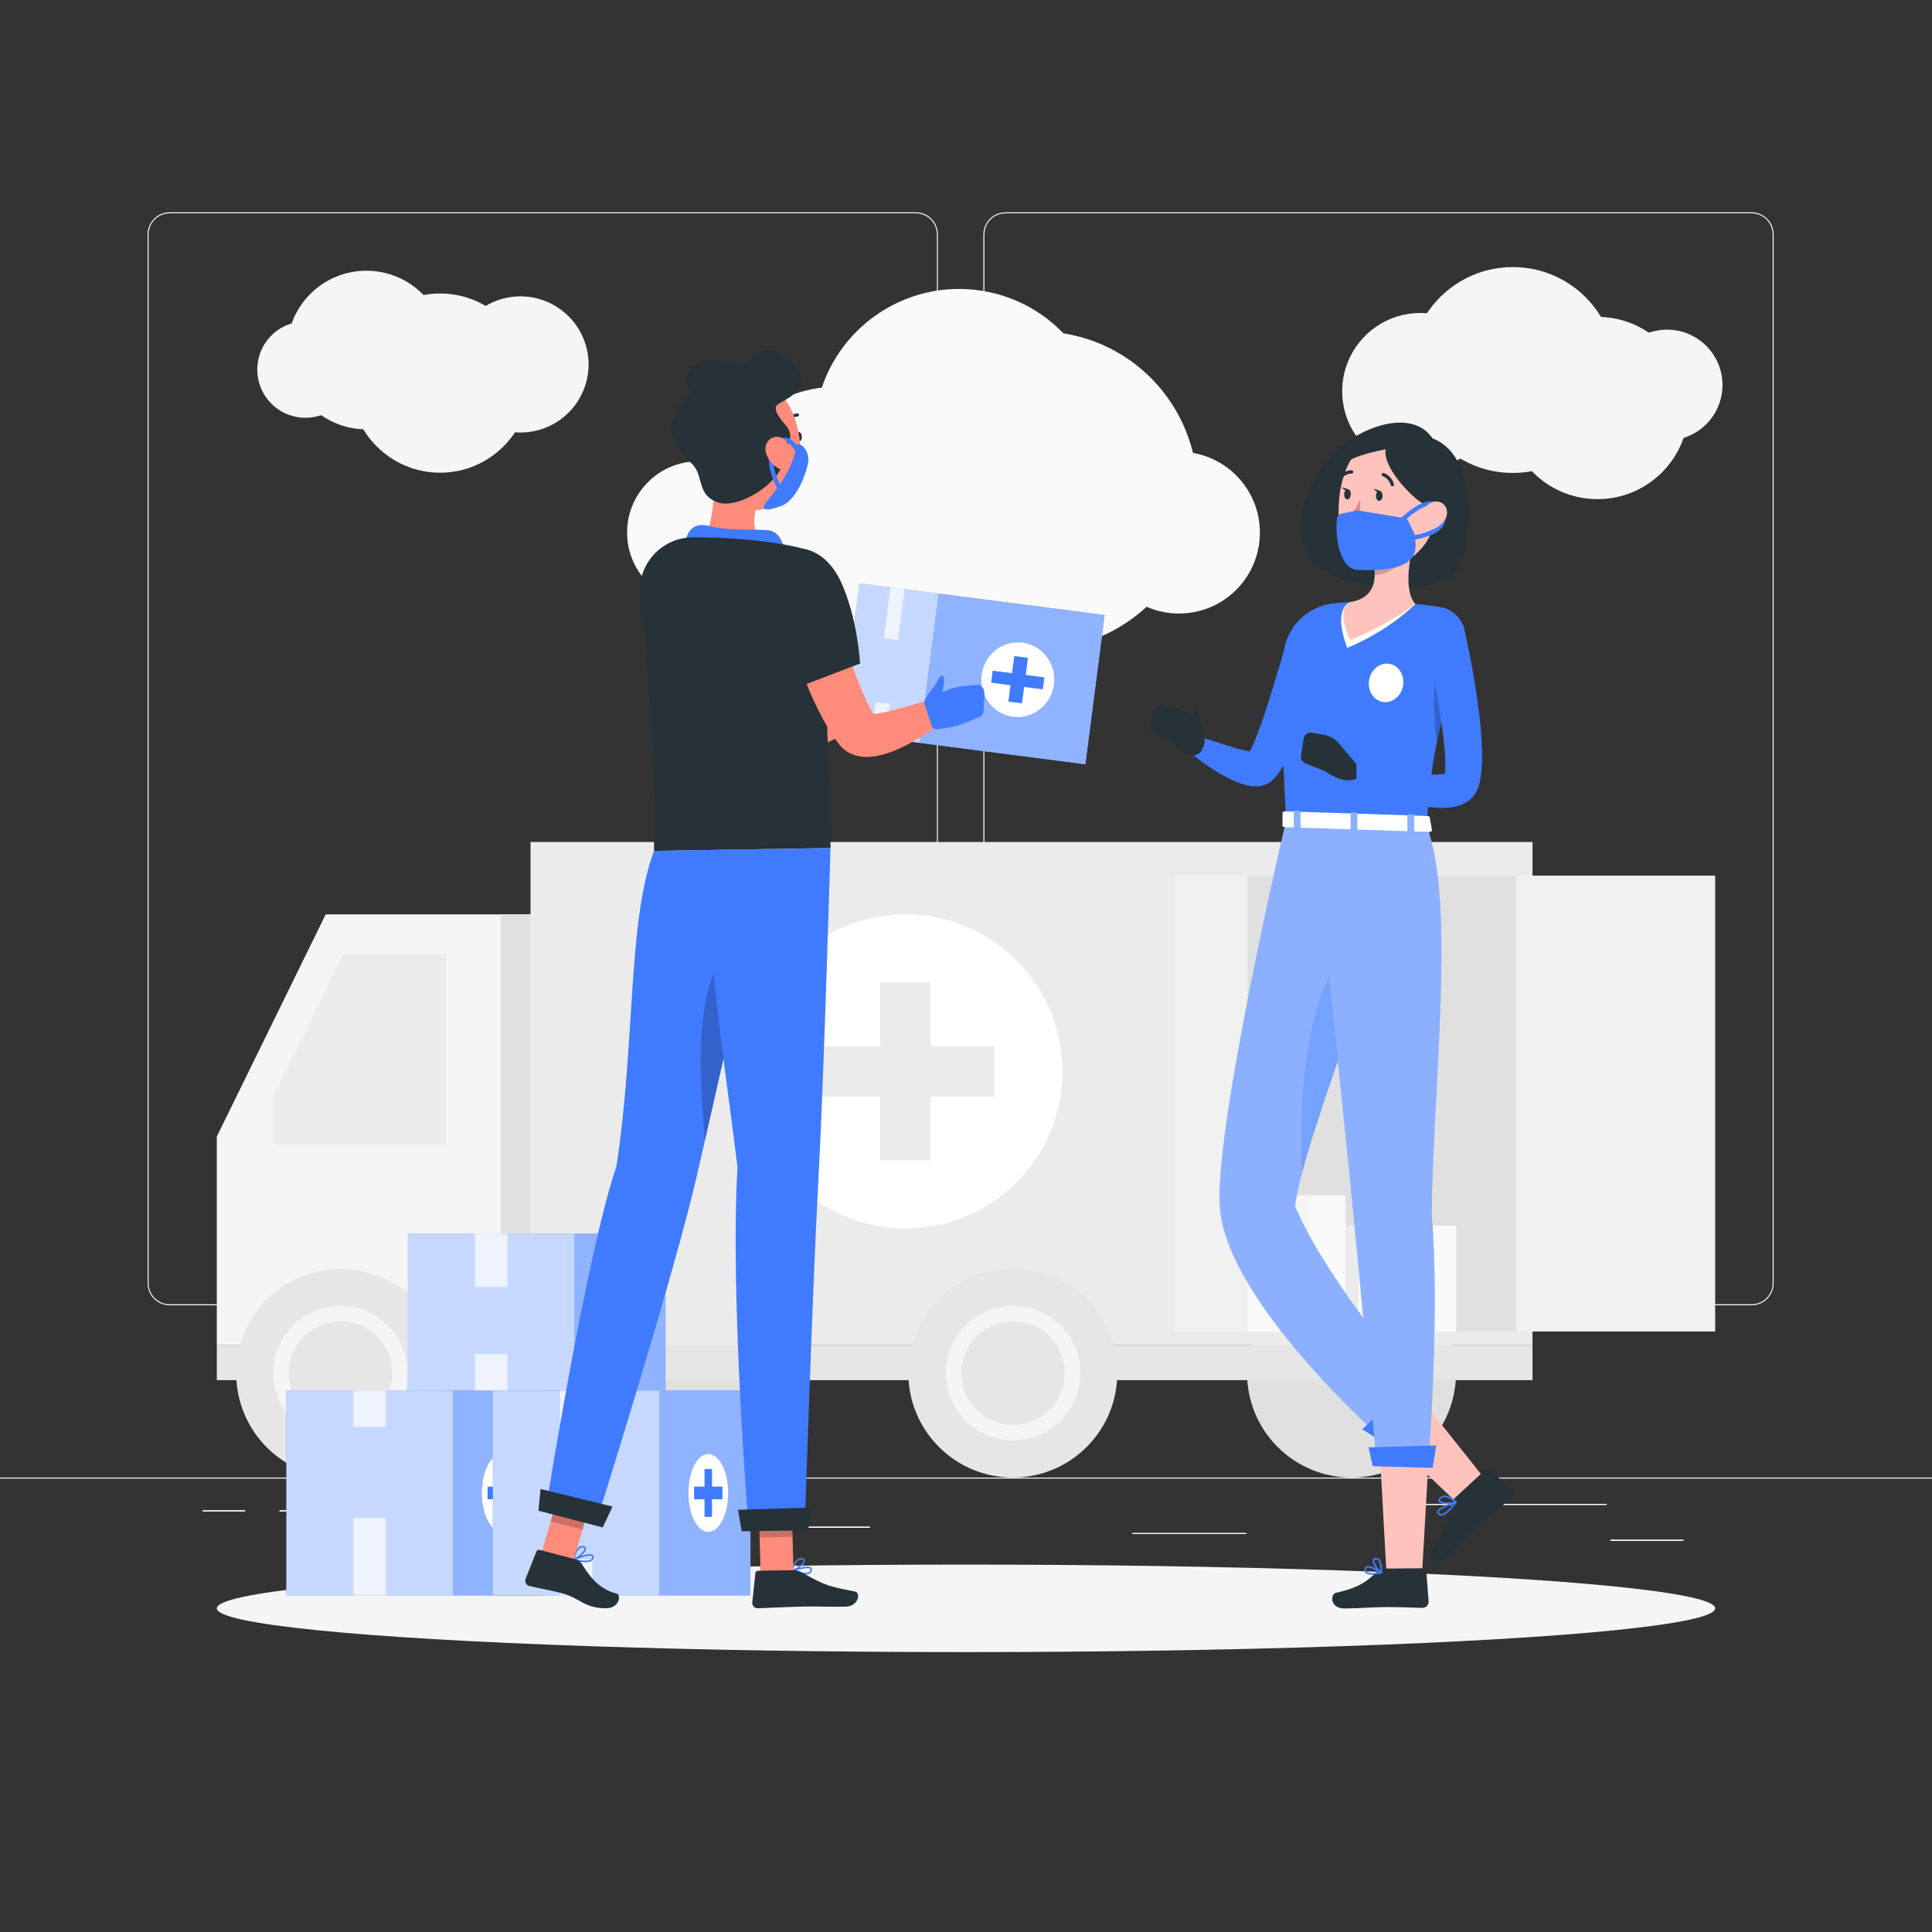 <?xml version="1.0" encoding="utf-8"?>
<!-- Generator: Adobe Illustrator 27.5.0, SVG Export Plug-In . SVG Version: 6.00 Build 0)  -->
<svg version="1.1" xmlns="http://www.w3.org/2000/svg" xmlns:xlink="http://www.w3.org/1999/xlink" x="0px" y="0px"
	 viewBox="0 0 500 500" style="enable-background:new 0 0 500 500;" xml:space="preserve">
<rect x="0" y="0" width="500" height="500" fill="#333333" stroke="none"/>
<g id="Background_Complete">
	<g>
		<g>
			<rect y="382.398" style="fill:#FFFFFF;" width="500" height="0.25"/>
			<rect x="416.779" y="398.494" style="fill:#FFFFFF;" width="18.888" height="0.25"/>
			<rect x="293.054" y="396.75" style="fill:#FFFFFF;" width="29.473" height="0.25"/>
			<rect x="368.667" y="389.208" style="fill:#FFFFFF;" width="47.111" height="0.25"/>
			<rect x="52.459" y="390.888" style="fill:#FFFFFF;" width="10.971" height="0.25"/>
			<rect x="72.333" y="390.888" style="fill:#FFFFFF;" width="38.555" height="0.25"/>
			<rect x="171" y="395.111" style="fill:#FFFFFF;" width="54.147" height="0.25"/>
			<path style="fill:#FFFFFF;" d="M237.014,337.8H43.915c-3.147,0-5.708-2.561-5.708-5.708V60.66c0-3.147,2.561-5.708,5.708-5.708
				h193.099c3.146,0,5.707,2.561,5.707,5.708v271.432C242.721,335.239,240.16,337.8,237.014,337.8z M43.915,55.203
				c-3.01,0-5.458,2.448-5.458,5.458v271.432c0,3.01,2.448,5.458,5.458,5.458h193.099c3.009,0,5.457-2.448,5.457-5.458V60.66
				c0-3.009-2.448-5.458-5.457-5.458H43.915z"/>
			<path style="fill:#FFFFFF;" d="M453.31,337.8H260.212c-3.147,0-5.707-2.561-5.707-5.708V60.66c0-3.147,2.561-5.708,5.707-5.708
				H453.31c3.148,0,5.708,2.561,5.708,5.708v271.432C459.019,335.239,456.458,337.8,453.31,337.8z M260.212,55.203
				c-3.009,0-5.457,2.448-5.457,5.458v271.432c0,3.01,2.448,5.458,5.457,5.458H453.31c3.01,0,5.458-2.448,5.458-5.458V60.66
				c0-3.009-2.448-5.458-5.458-5.458H260.212z"/>
		</g>
		<g>
			<rect x="416.779" y="398.494" style="fill:#FFFFFF;" width="18.888" height="0.25"/>
			<rect x="293.054" y="396.75" style="fill:#FFFFFF;" width="29.473" height="0.25"/>
			<rect x="368.667" y="389.208" style="fill:#FFFFFF;" width="47.111" height="0.25"/>
			<rect x="52.459" y="390.888" style="fill:#FFFFFF;" width="10.971" height="0.25"/>
			<rect x="72.333" y="390.888" style="fill:#FFFFFF;" width="38.555" height="0.25"/>
			<rect x="171" y="395.111" style="fill:#FFFFFF;" width="54.147" height="0.25"/>
		</g>
	</g>
	<g>
		<g>
			
				<ellipse transform="matrix(0.383 -0.924 0.924 0.383 -219.794 381.764)" style="fill:#E0E0E0;" cx="175.778" cy="355.355" rx="27.044" ry="27.044"/>
			
				<ellipse transform="matrix(0.707 -0.707 0.707 0.707 -148.805 351.462)" style="fill:#E0E0E0;" cx="349.849" cy="355.355" rx="27.044" ry="27.044"/>
			<polygon style="fill:#F5F5F5;" points="84.29,236.64 56.111,294.134 56.111,348.143 165.181,348.143 165.181,236.64 			"/>
			<polygon style="fill:#EBEBEB;" points="88.827,246.93 70.71,283.896 70.71,296.268 115.355,296.268 115.355,246.93 			"/>
			<rect x="129.604" y="236.64" style="fill:#E0E0E0;" width="18.991" height="111.503"/>
			
				<rect x="137.296" y="217.911" transform="matrix(-1 -1.224647e-16 1.224647e-16 -1 533.906 566.054)" style="fill:#EBEBEB;" width="259.314" height="130.232"/>
			
				<rect x="56.111" y="348.143" transform="matrix(-1 -1.224647e-16 1.224647e-16 -1 452.721 705.324)" style="fill:#E6E6E6;" width="340.499" height="9.038"/>
			
				<ellipse transform="matrix(0.383 -0.924 0.924 0.383 -273.911 300.773)" style="fill:#E6E6E6;" cx="88.114" cy="355.355" rx="27.044" ry="27.044"/>
			<path style="fill:#F5F5F5;" d="M88.114,341.95c7.391,0,13.404,6.013,13.404,13.404c0,7.391-6.013,13.404-13.404,13.404
				s-13.404-6.013-13.404-13.404C74.71,347.963,80.723,341.95,88.114,341.95 M88.114,337.95c-9.612,0-17.404,7.793-17.404,17.404
				c0,9.612,7.792,17.404,17.404,17.404c9.612,0,17.404-7.792,17.404-17.404C105.518,345.743,97.726,337.95,88.114,337.95
				L88.114,337.95z"/>
			
				<ellipse transform="matrix(0.707 -0.707 0.707 0.707 -174.482 289.474)" style="fill:#E6E6E6;" cx="262.185" cy="355.355" rx="27.044" ry="27.044"/>
			<path style="fill:#F5F5F5;" d="M262.185,341.95c7.391,0,13.404,6.013,13.404,13.404c0,7.391-6.013,13.404-13.404,13.404
				c-7.391,0-13.404-6.013-13.404-13.404C248.781,347.963,254.794,341.95,262.185,341.95 M262.185,337.95
				c-9.612,0-17.404,7.793-17.404,17.404c0,9.612,7.792,17.404,17.404,17.404c9.612,0,17.404-7.792,17.404-17.404
				C279.589,345.743,271.797,337.95,262.185,337.95L262.185,337.95z"/>
			<rect x="303.887" y="226.616" style="fill:#E0E0E0;" width="88.583" height="117.971"/>
			<g>
				<rect x="322.805" y="309.31" style="fill:#FAFAFA;" width="25.373" height="35.277"/>
				<rect x="332.238" y="309.31" style="fill:#F5F5F5;" width="6.508" height="12.08"/>
				<rect x="351.52" y="317.182" style="fill:#FAFAFA;" width="25.373" height="27.404"/>
				
					<rect x="348.178" y="317.182" transform="matrix(-1 -1.224647e-16 1.224647e-16 -1 699.699 661.769)" style="fill:#EBEBEB;" width="3.342" height="27.404"/>
				<rect x="360.953" y="317.182" style="fill:#F5F5F5;" width="6.508" height="12.08"/>
			</g>
			
				<rect x="392.47" y="226.616" transform="matrix(-1 -1.224647e-16 1.224647e-16 -1 836.359 571.203)" style="fill:#F0F0F0;" width="51.42" height="117.971"/>
			
				<rect x="303.887" y="226.616" transform="matrix(-1 -1.224647e-16 1.224647e-16 -1 626.692 571.203)" style="fill:#F0F0F0;" width="18.919" height="117.971"/>
			<g>
				<circle style="fill:#FFFFFF;" cx="234.336" cy="277.278" r="40.638"/>
				<g>
					<rect x="227.795" y="254.238" style="fill:#EBEBEB;" width="13.082" height="46.079"/>
					
						<rect x="227.795" y="254.238" transform="matrix(-1.836970e-16 1 -1 -1.836970e-16 511.614 42.941)" style="fill:#EBEBEB;" width="13.082" height="46.079"/>
				</g>
			</g>
		</g>
		<g>
			
				<ellipse transform="matrix(0.16 -0.987 0.987 0.16 97.7 339.327)" style="fill:#FAFAFA;" cx="248.266" cy="112.247" rx="37.471" ry="37.471"/>
			
				<ellipse transform="matrix(0.16 -0.987 0.987 0.16 100.502 371.903)" style="fill:#FAFAFA;" cx="268.811" cy="126.889" rx="41.139" ry="41.139"/>
			
				<ellipse transform="matrix(0.707 -0.707 0.707 0.707 -30.755 192.225)" style="fill:#FAFAFA;" cx="216.659" cy="133.237" rx="33.17" ry="33.17"/>
			<circle style="fill:#FAFAFA;" cx="180.741" cy="137.824" r="18.45"/>
			
				<ellipse transform="matrix(0.707 -0.707 0.707 0.707 -8.075 256.155)" style="fill:#FAFAFA;" cx="305.169" cy="137.824" rx="20.942" ry="20.942"/>
		</g>
		<g>
			<circle style="fill:#F5F5F5;" cx="391.516" cy="95.758" r="26.639"/>
			<circle style="fill:#F5F5F5;" cx="367.601" cy="101.244" r="20.244"/>
			<circle style="fill:#F5F5F5;" cx="413.435" cy="105.592" r="23.581"/>
			
				<ellipse transform="matrix(0.973 -0.23 0.23 0.973 -11.38 101.814)" style="fill:#F5F5F5;" cx="431.531" cy="99.775" rx="14.332" ry="14.332"/>
		</g>
		<g>
			<circle style="fill:#F5F5F5;" cx="113.9" cy="99.146" r="23.186"/>
			
				<ellipse transform="matrix(0.973 -0.23 0.23 0.973 -18.078 33.476)" style="fill:#F5F5F5;" cx="134.714" cy="94.371" rx="17.619" ry="17.619"/>
			<circle style="fill:#F5F5F5;" cx="94.822" cy="90.587" r="20.524"/>
			
				<ellipse transform="matrix(0.707 -0.707 0.707 0.707 -44.475 83.928)" style="fill:#F5F5F5;" cx="79.072" cy="95.65" rx="12.474" ry="12.474"/>
		</g>
	</g>
</g>
<g id="Background_Simple" style="display:none;">
	<g style="display:inline;">
		<path style="fill:#407BFF;" d="M113.672,130.84c12.933-30.193,60.72-38.42,100.365-21.233
			c34.583,14.992,45.456,43.812,84.933,52.414c36.78,8.014,70.725,5.2,101.059,39.502c23.862,26.984,19.726,55.361,12.037,82.446
			c-21.027,74.068-74.582,86.026-156.217,41.935c-39.02-21.075-85.375-51.098-115.191-83.917
			C104.878,202.605,97.635,168.283,113.672,130.84z"/>
		<path style="opacity:0.9;fill:#FFFFFF;" d="M113.672,130.84c12.933-30.193,60.72-38.42,100.365-21.233
			c34.583,14.992,45.456,43.812,84.933,52.414c36.78,8.014,70.725,5.2,101.059,39.502c23.862,26.984,19.726,55.361,12.037,82.446
			c-21.027,74.068-74.582,86.026-156.217,41.935c-39.02-21.075-85.375-51.098-115.191-83.917
			C104.878,202.605,97.635,168.283,113.672,130.84z"/>
	</g>
</g>
<g id="Shadow_1_">
	<ellipse id="_x3C_Path_x3E__246_" style="fill:#F5F5F5;" cx="250" cy="416.238" rx="193.889" ry="11.323"/>
</g>
<g id="Supplies">
	<g>
		<g>
			<g>
				<rect x="74.111" y="359.838" style="fill:#407BFF;" width="66.659" height="53.067"/>
				<rect x="74.111" y="359.838" style="opacity:0.7;fill:#FFFFFF;" width="66.659" height="53.067"/>
			</g>
			<rect x="117.18" y="359.838" style="opacity:0.4;fill:#407BFF;" width="23.59" height="53.067"/>
			<path style="fill:#FFFFFF;" d="M134.996,386.372c0,5.564-2.301,10.075-5.139,10.075c-2.838,0-5.139-4.511-5.139-10.075
				s2.301-10.075,5.139-10.075C132.695,376.297,134.996,380.808,134.996,386.372z"/>
			<g>
				<rect x="128.89" y="380.174" style="fill:#407BFF;" width="1.934" height="12.396"/>
				
					<rect x="128.224" y="382.702" transform="matrix(-1.836970e-16 1 -1 -1.836970e-16 516.229 256.515)" style="fill:#407BFF;" width="3.266" height="7.34"/>
			</g>
			
				<rect x="91.437" y="392.839" transform="matrix(-1 -1.224647e-16 1.224647e-16 -1 191.291 805.745)" style="opacity:0.7;fill:#FFFFFF;" width="8.418" height="20.066"/>
			
				<rect x="91.437" y="359.838" transform="matrix(-1 -1.224647e-16 1.224647e-16 -1 191.291 729.088)" style="opacity:0.7;fill:#FFFFFF;" width="8.418" height="9.411"/>
		</g>
		<g>
			<g>
				<rect x="127.556" y="359.838" style="fill:#407BFF;" width="66.659" height="53.067"/>
				<rect x="127.556" y="359.838" style="opacity:0.7;fill:#FFFFFF;" width="66.659" height="53.067"/>
			</g>
			<rect x="170.625" y="359.838" style="opacity:0.4;fill:#407BFF;" width="23.59" height="53.067"/>
			<path style="fill:#FFFFFF;" d="M188.441,386.372c0,5.564-2.301,10.075-5.139,10.075c-2.838,0-5.139-4.511-5.139-10.075
				s2.301-10.075,5.139-10.075C186.14,376.297,188.441,380.808,188.441,386.372z"/>
			<g>
				<rect x="182.335" y="380.174" style="fill:#407BFF;" width="1.934" height="12.396"/>
				
					<rect x="181.668" y="382.702" transform="matrix(-1.836970e-16 1 -1 -1.836970e-16 569.673 203.07)" style="fill:#407BFF;" width="3.266" height="7.34"/>
			</g>
			<rect x="144.881" y="359.838" style="opacity:0.7;fill:#FFFFFF;" width="8.418" height="20.066"/>
			<rect x="144.881" y="403.495" style="opacity:0.7;fill:#FFFFFF;" width="8.418" height="9.411"/>
		</g>
		<g>
			<g>
				<rect x="105.567" y="319.257" style="fill:#407BFF;" width="66.659" height="40.581"/>
				<rect x="105.567" y="319.257" style="opacity:0.7;fill:#FFFFFF;" width="66.659" height="40.581"/>
			</g>
			<rect x="148.636" y="319.257" style="opacity:0.4;fill:#407BFF;" width="23.59" height="40.581"/>
			<ellipse style="fill:#FFFFFF;" cx="161.312" cy="339.548" rx="5.139" ry="10.075"/>
			<g>
				<rect x="160.346" y="333.35" style="fill:#407BFF;" width="1.934" height="12.396"/>
				
					<rect x="159.679" y="335.878" transform="matrix(-1.836970e-16 1 -1 -1.836970e-16 500.86 178.236)" style="fill:#407BFF;" width="3.266" height="7.34"/>
			</g>
			<rect x="122.892" y="319.257" style="opacity:0.7;fill:#FFFFFF;" width="8.418" height="13.823"/>
			<rect x="122.892" y="350.428" style="opacity:0.7;fill:#FFFFFF;" width="8.418" height="9.411"/>
		</g>
	</g>
</g>
<g id="Character_1">
	<g>
		<g>
			<path style="fill:#FF8B7B;" d="M184.41,156.04l3.561,5.936c1.225,1.987,2.447,3.977,3.704,5.937
				c2.504,3.924,5.092,7.772,7.814,11.419c0.675,0.926,1.38,1.787,2.064,2.69c0.346,0.445,0.707,0.859,1.059,1.291l0.532,0.643
				l0.266,0.322c0.044,0.05-0.003,0-0.031-0.025l-0.092-0.079l-0.176-0.133c-0.479-0.311-0.675-0.277-0.621-0.228
				c0.04,0.067,0.3,0.156,0.619,0.219c0.666,0.134,1.611,0.136,2.604,0.121c4.057-0.163,8.812-1.109,13.346-1.907l2.481,5.914
				c-2.204,1.426-4.387,2.598-6.738,3.671c-2.347,1.059-4.776,1.994-7.526,2.659c-1.385,0.34-2.846,0.576-4.586,0.626
				c-0.882,0.01-1.826-0.021-2.954-0.248c-1.108-0.242-2.451-0.66-3.872-1.726c-0.175-0.134-0.346-0.266-0.518-0.426l-0.254-0.235
				l-0.19-0.185l-0.34-0.347l-0.68-0.694c-0.449-0.465-0.917-0.924-1.35-1.396c-0.851-0.948-1.757-1.878-2.556-2.854
				c-3.305-3.857-6.31-7.854-9.107-11.961c-1.392-2.057-2.746-4.132-4.042-6.245c-1.311-2.127-2.523-4.211-3.754-6.508
				L184.41,156.04z"/>
			<path style="fill:#407BFF;" d="M216.911,183.838l7.156-6.677l5.333,8.133c0,0-4.822,5.871-10.561,3.205L216.911,183.838z"/>
			<path style="fill:#407BFF;" d="M232.97,175.813l1.004,4.442c0.167,0.74-0.105,1.51-0.7,1.98l-3.875,3.06l-5.333-8.133
				l6.192-2.717C231.392,173.947,232.697,174.606,232.97,175.813z"/>
		</g>
		<path style="fill:#407BFF;" d="M204.876,406.721c-0.067-0.034-0.111-0.103-0.111-0.18c0-0.086,0.054-0.163,0.134-0.191
			c0.411-0.146,4.048-1.405,4.998-0.692c0.183,0.138,0.273,0.338,0.258,0.579l0,0c-0.024,0.404-0.195,0.714-0.508,0.924
			c-1.04,0.695-3.42,0.03-4.746-0.429C204.893,406.729,204.884,406.725,204.876,406.721z M209.586,405.939
			c-0.608-0.308-2.548,0.143-3.977,0.599c1.826,0.566,3.23,0.676,3.814,0.286c0.205-0.137,0.313-0.337,0.329-0.612
			c0.006-0.106-0.023-0.175-0.097-0.231C209.634,405.966,209.611,405.952,209.586,405.939z"/>
		<path style="fill:#407BFF;" d="M206.531,403.418c0.357-0.225,0.755-0.294,1.161-0.199c0.539,0.136,0.655,0.434,0.663,0.661
			c0.022,0.983-2.251,2.541-3.333,2.86c-0.045,0.015-0.098,0.007-0.147-0.022c-0.022-0.003-0.03-0.015-0.05-0.029
			c-0.046-0.05-0.068-0.118-0.057-0.192C204.794,406.403,205.332,404.149,206.531,403.418z M207.955,403.893
			c-0.006-0.033-0.002-0.129-0.162-0.208c-0.05-0.029-0.111-0.049-0.204-0.074l-0.084-0.013c-0.263-0.04-0.518,0.007-0.768,0.162
			c-0.784,0.483-1.267,1.809-1.473,2.455C206.392,405.732,207.962,404.476,207.955,403.893z"/>
		<polygon style="fill:#FF8B7B;" points="196.846,407.481 205.369,407.348 204.837,387.534 196.314,387.668 		"/>
		<path style="fill:#263238;" d="M205.469,406.36l-9.312,0.146c-0.349,0.005-0.622,0.253-0.659,0.595l-0.811,7.618
			c-0.084,0.79,0.598,1.526,1.401,1.5c3.353-0.11,8.184-0.383,12.406-0.45c4.937-0.078,4.456,0.125,10.246,0.034
			c3.501-0.055,4.064-3.615,2.562-3.913c-6.839-1.357-7.528-1.428-13.702-4.897C206.929,406.616,206.205,406.348,205.469,406.36z"/>
		<polygon style="opacity:0.2;" points="204.836,387.54 205.112,397.752 196.585,397.886 196.309,387.673 		"/>
		<path style="fill:#FF8B7B;" d="M185.109,118.302c-0.327,6.392,0.244,18.939-4.406,22.974c3.189,3.452,8.467,6.206,15.889,6.664
			c7.422,0.457,5.725-3.69,3.933-6.424c-6.878-1.843-5.644-7.956-4.117-12.759L185.109,118.302z"/>
		<path style="fill:#407BFF;" d="M177.459,140.272c0.186-1.793,1.299-5.379,6.121-4.143c4.823,1.237,10.511,0.804,14.839,1.051
			c4.328,0.247,4.571,5.68,4.571,5.68L177.459,140.272z"/>
		<path style="fill:#263238;" d="M179.204,139.069c10.268-0.11,23.079,1.14,30.038,3.333c1.833,0.578,3.115,2.217,3.217,4.136
			c0.412,7.739,1.534,33.221,2.497,72.937c0,0.004-45.689,0.74-45.689,0.74c0.059-15.471,0.061-35.724-3.59-65.679
			C164.682,146.377,170.984,139.158,179.204,139.069z"/>
		<g>
			<g>
				
					<rect x="219.601" y="154.909" transform="matrix(0.992 0.128 -0.128 0.992 24.419 -30.8)" style="fill:#407BFF;" width="63.952" height="38.933"/>
				
					<rect x="219.601" y="154.909" transform="matrix(0.992 0.128 -0.128 0.992 24.419 -30.8)" style="opacity:0.7;fill:#FFFFFF;" width="63.952" height="38.933"/>
			</g>
			
				<rect x="240.127" y="156.229" transform="matrix(0.992 0.128 -0.128 0.992 24.672 -32.099)" style="opacity:0.4;fill:#407BFF;" width="43.342" height="38.933"/>
			<path style="fill:#FFFFFF;" d="M272.768,177.113c-0.684,5.294-5.431,9.045-10.603,8.376c-5.172-0.668-8.81-5.502-8.126-10.796
				c0.684-5.294,5.431-9.044,10.603-8.376C269.814,166.986,273.453,171.819,272.768,177.113z"/>
			<g>
				
					<rect x="261.628" y="169.957" transform="matrix(0.992 0.128 -0.128 0.992 24.714 -32.305)" style="fill:#407BFF;" width="3.553" height="11.893"/>
				
					<rect x="261.837" y="169.161" transform="matrix(-0.128 0.992 -0.992 -0.128 471.611 -62.788)" style="fill:#407BFF;" width="3.133" height="13.485"/>
			</g>
			
				<rect x="229.514" y="152.19" transform="matrix(0.992 0.128 -0.128 0.992 22.258 -28.336)" style="opacity:0.7;fill:#FFFFFF;" width="3.684" height="13.262"/>
			
				<rect x="225.954" y="181.865" transform="matrix(0.992 0.128 -0.128 0.992 25.76 -27.652)" style="opacity:0.7;fill:#FFFFFF;" width="3.684" height="9.029"/>
		</g>
		<path style="fill:#FF8B7B;" d="M215.384,153.605c0.218,1.012,0.518,2.223,0.783,3.348l0.865,3.438
			c0.604,2.287,1.226,4.57,1.915,6.82c0.685,2.251,1.397,4.484,2.201,6.658c0.788,2.18,1.624,4.325,2.57,6.365
			c0.474,1.021,0.952,2.027,1.461,2.998c0.248,0.494,0.521,0.954,0.78,1.435l0.409,0.688l0.204,0.345l0.026,0.043
			c0.01,0.016-0.026-0.037-0.038-0.051l-0.11-0.136c-0.08-0.085-0.157-0.171-0.24-0.251c-0.335-0.319-0.699-0.524-0.956-0.62
			c-0.252-0.097-0.396-0.111-0.464-0.102c-0.123,0.033,0.077,0.115,0.372,0.142c0.614,0.075,1.586-0.041,2.587-0.183
			c4.12-0.693,8.867-2.293,13.404-3.695l3.165,5.578c-2.07,1.708-4.156,3.168-6.416,4.549c-2.26,1.366-4.61,2.621-7.341,3.642
			c-1.382,0.515-2.839,0.946-4.699,1.184c-0.938,0.104-1.987,0.167-3.326-0.043c-0.673-0.116-1.414-0.307-2.228-0.667
			c-0.815-0.365-1.697-0.925-2.461-1.689c-0.192-0.19-0.376-0.387-0.545-0.599l-0.251-0.32l-0.145-0.198l-0.306-0.431l-0.611-0.863
			c-0.38-0.58-0.782-1.159-1.14-1.744c-0.737-1.168-1.429-2.345-2.061-3.538c-2.555-4.762-4.524-9.633-6.177-14.56
			c-0.82-2.466-1.566-4.942-2.221-7.443c-0.336-1.249-0.64-2.505-0.928-3.77c-0.298-1.286-0.538-2.492-0.798-3.908L215.384,153.605z
			"/>
		<g>
			<path style="fill:#263238;" d="M198.779,147.063c-4.078,7.177,6.865,31.13,6.865,31.13l16.949-6.469
				c0,0-0.656-12.128-5.125-21.489C212.88,140.623,203.255,139.186,198.779,147.063z"/>
		</g>
		<path style="fill:#407BFF;" d="M252.835,177.244l-3.087,0.267c-1.767,0.153-3.497,0.594-5.122,1.306l-4.601,2.016
			c-0.61,0.267-0.917,0.955-0.707,1.588l1.807,5.455c0.191,0.576,0.759,0.948,1.362,0.877c5.006-0.588,7.126-1.625,7.126-1.625
			l3.916-1.585c0.602-0.243,1.005-0.875,1.038-1.623l0.197-4.495C254.816,178.202,253.888,177.153,252.835,177.244z"/>
		<path style="fill:#407BFF;" d="M242.746,181.783c0.926-1.071,2.042-5.534,1.372-6.682c-0.67-1.148-1.683,1.777-2.347,2.559
			c-1.833,2.159-3.359,4.346-2.061,4.977C241.008,183.269,241.134,183.647,242.746,181.783z"/>
		<path style="fill:#263238;" d="M205.891,113.092c0.056,0.686,0.466,1.209,0.915,1.168c0.449-0.041,0.767-0.63,0.71-1.317
			c-0.056-0.686-0.466-1.209-0.915-1.168C206.153,111.817,205.835,112.406,205.891,113.092z"/>
		<path style="fill:#FF5652;" d="M205.062,113.054c0,0,1.887,3.816,3.762,5.57c-1.122,1.244-3.229,0.914-3.229,0.914
			L205.062,113.054z"/>
		<path style="fill:#263238;" d="M203.557,109.567c-0.067-0.003-0.135-0.023-0.195-0.061c-0.189-0.118-0.244-0.368-0.125-0.557
			c1.2-1.901,3.067-1.961,3.146-1.963c0.224-0.005,0.407,0.173,0.409,0.396c0.003,0.223-0.175,0.407-0.398,0.413l0,0
			c-0.061,0.002-1.517,0.064-2.474,1.581C203.839,109.505,203.698,109.574,203.557,109.567z"/>
		<path style="fill:#FF8B7B;" d="M182.444,112.078c1.21,8.38,1.492,13.35,6.106,17.287c6.94,5.922,17.031,1.114,18.352-7.482
			c1.189-7.737-0.99-20.142-9.519-22.743C188.98,96.578,181.233,103.698,182.444,112.078z"/>
		<path style="fill:#263238;" d="M202.578,116.315c2.411-1.517,2.35-4.361,0.989-5.969c-1.36-1.607-3.772-4.39-2.411-5.565
			c1.36-1.175,8.36-3.586,5.787-8.409c-2.572-4.823-8.013-7.79-11.599-4.204s-4.699,1.731-10.511,0.989
			c-5.812-0.742-8.409,5.194-6.43,7.543c1.979,2.35-5.194,3.524-2.844,6.616c-4.39,2.288-0.124,9.46,3.339,12.551
			c3.462,3.091,1.113,8.285,7.048,10.202C191.882,131.987,205.237,123.026,202.578,116.315z"/>
		<path style="fill:#407BFF;" d="M202.068,127.535c-0.189,0-0.374-0.097-0.479-0.271c-0.188-0.316-4.581-7.782-1.525-11.988
			c1.042-1.434,2.134-2.118,3.257-2.029c1.844,0.144,3.169,2.29,4.118,4.143c0.14,0.274,0.031,0.609-0.242,0.749
			c-0.272,0.142-0.609,0.032-0.749-0.241c-0.434-0.848-1.753-3.427-3.213-3.541c-0.712-0.048-1.472,0.475-2.271,1.574
			c-2.625,3.613,1.539,10.692,1.581,10.764c0.157,0.264,0.071,0.605-0.193,0.763C202.263,127.51,202.165,127.535,202.068,127.535z"
			/>
		<path style="fill:#407BFF;" d="M148.412,403.823c-0.069-0.029-0.118-0.094-0.125-0.17c-0.007-0.086,0.04-0.167,0.119-0.201
			c0.399-0.178,3.925-1.719,4.928-1.082c0.194,0.123,0.298,0.315,0.303,0.557h0c0.008,0.404-0.138,0.728-0.434,0.961
			c-0.982,0.774-3.407,0.298-4.765-0.055C148.429,403.829,148.421,403.826,148.412,403.823z M153.046,402.673
			c-0.63-0.26-2.529,0.342-3.918,0.909c1.865,0.421,3.273,0.42,3.824-0.015c0.194-0.153,0.286-0.361,0.28-0.635
			c-0.002-0.106-0.036-0.173-0.115-0.223C153.096,402.696,153.072,402.684,153.046,402.673z"/>
		<path style="fill:#407BFF;" d="M149.799,400.391c0.351-0.245,0.734-0.341,1.139-0.277c0.553,0.085,0.702,0.383,0.723,0.607
			c0.096,0.979-2.043,2.703-3.097,3.107c-0.053,0.01-0.106,0.01-0.149-0.011c-0.021,0-0.043-0.011-0.053-0.021
			c-0.053-0.053-0.085-0.117-0.075-0.191C148.298,403.509,148.661,401.221,149.799,400.391z M151.257,400.764
			c0-0.032-0.01-0.128-0.181-0.191c-0.053-0.021-0.117-0.043-0.202-0.064c-0.054-0.011-0.117-0.011-0.171-0.011
			c-0.234,0-0.458,0.075-0.67,0.224c-0.745,0.543-1.128,1.905-1.266,2.565C149.853,402.722,151.321,401.349,151.257,400.764z"/>
		<polygon style="fill:#FF8B7B;" points="139.822,402.964 148.05,405.106 153.613,386.02 145.385,383.878 		"/>
		<path style="fill:#263238;" d="M148.637,403.46l-9.012-2.349c-0.337-0.088-0.667,0.077-0.794,0.397l-2.819,7.123
			c-0.292,0.738,0.169,1.631,0.949,1.82c3.26,0.791,4.349,0.809,8.435,1.874c4.778,1.245,5.604,3.844,11.394,3.893
			c3.501,0.03,4.147-3.5,2.656-3.85c-4.718-1.108-7.404-5.215-8.926-7.728C150.122,403.981,149.349,403.646,148.637,403.46z"/>
		<polygon style="opacity:0.2;" points="153.61,386.025 150.744,395.863 142.513,393.72 145.379,383.881 		"/>
		<path style="fill:#407BFF;" d="M159.548,301.758c4.921-32.067,2.822-63.286,9.718-81.543l30.191-0.487
			c0,0-13.096,58.474-18.988,84.047c-6.124,26.59-25.559,88.285-25.559,88.285l-13.323-3.494
			C141.588,388.566,151.721,324.895,159.548,301.758z"/>
		<path style="opacity:0.2;" d="M181.352,274.607c0,6.339,0.466,13.205,1.104,20.526c3.899-17.113,9.347-41.315,13.022-57.649
			C184.38,245.758,181.352,258.486,181.352,274.607z"/>
		<path style="fill:#FF8B7B;" d="M198.221,117.174c0.518,1.862,1.855,3.307,3.259,4.06c2.112,1.132,3.709-0.627,3.574-2.889
			c-0.121-2.036-1.366-5.079-3.704-5.279C199.048,112.869,197.629,115.045,198.221,117.174z"/>
		<path style="fill:#407BFF;" d="M206.202,114.829c2.622,0.469,3.03,3.153,3.03,4.328c0,1.175-2.366,10.14-7.165,11.84
			c-4.799,1.7-4.799,0.557-4.088-0.664C198.69,129.112,205.12,123.053,206.202,114.829z"/>
		<path style="fill:#407BFF;" d="M190.862,302.037c-4.116-33.592-9.649-64.246-5.363-82.084l29.429-0.474
			c0,0-1.704,59.816-3.128,85.802c-1.478,27.019-3.55,90.449-3.55,90.449l-14.461,0.22
			C193.788,395.95,188.862,335.935,190.862,302.037z"/>
		<polygon style="fill:#263238;" points="209.147,396.038 191.957,396.308 190.986,390.74 210.15,390.145 		"/>
		<polygon style="fill:#263238;" points="155.984,395.304 139.348,390.967 139.901,385.343 158.527,389.894 		"/>
	</g>
</g>
<g id="Character_2">
	<g>
		<path style="fill:#263238;" d="M347.656,115.078c-10.505,8.492-13.18,22.198-9.396,28.409c5.378,8.829,26.995,11.176,37.252,5.858
			c4.771-2.473,9.078-30.533-4.766-35.898C365.517,105.899,353.604,110.27,347.656,115.078z"/>
		<polygon style="fill:#FFC3BD;" points="385.349,384.098 377.718,389.532 356.325,369.181 365.536,359.201 		"/>
		<path style="fill:#263238;" d="M376.613,387.586l7.726-7.147c0.281-0.26,0.675-0.288,0.948-0.067l6.071,4.915
			c0.63,0.51,0.594,1.577-0.064,2.166c-2.733,2.448-4.165,3.5-7.563,6.643c-2.09,1.934-6.23,6.136-9.116,8.806
			c-2.823,2.611-5.464,0.137-4.482-1.217c4.405-6.072,5.169-9.532,5.69-12.64C375.916,388.485,376.201,387.967,376.613,387.586z"/>
		<path style="fill:#407BFF;" d="M375.051,391.101c-0.684,0.633-1.404,1.117-2.027,1.146c-0.395,0.018-0.721-0.14-0.967-0.471
			c-0.148-0.198-0.179-0.427-0.092-0.661c0.45-1.213,4.381-2.436,4.827-2.571c0.088-0.027,0.18,0.004,0.228,0.077
			c0.048,0.073,0.043,0.173-0.014,0.248C376.522,389.518,375.809,390.401,375.051,391.101z M372.617,390.901
			c-0.126,0.117-0.214,0.229-0.254,0.337c-0.036,0.096-0.023,0.178,0.042,0.265c0.167,0.224,0.374,0.327,0.631,0.315
			c0.736-0.034,1.924-1.02,3.232-2.667C374.94,389.6,373.269,390.298,372.617,390.901z"/>
		<path style="fill:#407BFF;" d="M376.978,388.901c-0.023,0.021-0.05,0.038-0.079,0.048c-1.134,0.411-4.015,0.521-4.55-0.327
			c-0.126-0.201-0.191-0.536,0.221-0.996c0.31-0.34,0.689-0.533,1.141-0.571c1.476-0.124,3.207,1.464,3.279,1.531
			c0.053,0.049,0.074,0.126,0.056,0.201C377.035,388.83,377.011,388.87,376.978,388.901z M372.973,387.803
			c-0.033,0.03-0.064,0.062-0.094,0.096c-0.272,0.303-0.19,0.433-0.164,0.475c0.321,0.509,2.412,0.585,3.677,0.286
			c-0.538-0.431-1.709-1.26-2.677-1.178C373.423,387.507,373.179,387.612,372.973,387.803z"/>
		<polygon style="fill:#FFC3BD;" points="367.955,408.511 358.91,408.823 357.174,377.241 369.731,377.419 		"/>
		<path style="fill:#263238;" d="M358.291,405.939l10.146-0.072c0.369-0.003,0.651,0.252,0.679,0.611l0.612,8.015
			c0.064,0.831-0.706,1.624-1.557,1.615c-3.533-0.036-5.224-0.231-9.686-0.199c-2.745,0.02-6.775,0.333-10.565,0.36
			c-3.708,0.026-3.738-3.718-2.137-4.069c7.181-1.572,8.441-3.678,10.961-5.696C357.198,406.141,357.751,405.943,358.291,405.939z"
			/>
		<g>
			<path style="fill:#407BFF;" d="M342.715,168.992c-0.539,2.132-1.132,4.17-1.743,6.24c-0.601,2.065-1.247,4.119-1.93,6.167
				c-1.369,4.102-2.835,8.17-4.667,12.278c-0.461,1.029-0.941,2.066-1.499,3.121c-0.557,1.055-1.149,2.116-2.017,3.321
				c-0.482,0.63-0.865,1.196-1.994,2.152c-1.091,0.822-2.079,1.054-2.787,1.171c-0.725,0.107-1.271,0.09-1.757,0.056
				c-0.963-0.086-1.683-0.271-2.356-0.464c-0.67-0.196-1.27-0.416-1.847-0.644c-2.279-0.937-4.215-2.044-6.111-3.223
				c-1.882-1.204-3.643-2.47-5.382-3.902c-1.092-0.898-1.248-2.512-0.349-3.603c0.684-0.831,1.782-1.12,2.749-0.814l0.072,0.023
				l5.926,1.894c1.939,0.617,3.894,1.21,5.65,1.569c0.432,0.092,0.851,0.165,1.214,0.201c0.359,0.04,0.687,0.037,0.783-0.004
				c0.042-0.012,0.029-0.043-0.174-0.027c-0.189,0.024-0.661,0.078-1.334,0.573l-0.117,0.095c-0.029,0.025-0.011,0.005-0.019,0.01
				l-0.008-0.004c-0.005-0.003-0.012-0.004-0.012-0.004c-0.004-0.005-0.018,0.028,0.021-0.042c0.059-0.108,0.104-0.14,0.197-0.313
				c0.331-0.542,0.741-1.356,1.108-2.205c0.376-0.846,0.751-1.749,1.105-2.674c1.414-3.719,2.675-7.682,3.896-11.645l1.808-5.979
				l1.749-5.979l0.006-0.021c0.789-2.698,3.616-4.245,6.314-3.455C341.844,163.631,343.378,166.354,342.715,168.992z"/>
			<path style="fill:#263238;" d="M304.342,183.21l-3.363-0.806c-0.971-0.233-1.944,0.378-2.156,1.354l-0.971,4.463
				c-0.175,0.804,0.224,1.624,0.965,1.982l5.197,2.514c0,0,1.956,2.44,4.609,2.742c1.138,0.13,2.198-0.614,2.587-1.691l0.378-1.049
				c0.287-0.796,0.163-1.683-0.331-2.369l-3.497-4.859C306.928,184.348,305.716,183.539,304.342,183.21z"/>
			<path style="fill:#263238;" d="M307.865,190.37c-0.368-1.391,0.549-6.271,1.57-7.155c1.021-0.884,0.954,2.115,1.166,3.275
				c0.518,2.831,1.687,5.039,0.748,6.889C310.686,194.686,308.504,192.79,307.865,190.37z"/>
		</g>
		<path style="fill:#407BFF;" d="M332.126,169.81c-0.445,7.938-0.467,21.029,0.707,42.612l36.401,1.188
			c0.886-13.56,1.758-22.409,9.567-46.533c1.452-4.485-1.417-9.233-6.073-9.971c-2.009-0.319-4.213-0.607-6.446-0.79
			c-6.094-0.498-11.092-0.86-16.529-0.539c-1.505,0.089-3.056,0.221-4.568,0.374C338.066,156.873,332.526,162.665,332.126,169.81z"
			/>
		<path style="fill:#FFFFFF;" d="M349.754,155.779c0,0-5.184,0.841-1.095,11.9c11.253-4.716,17.624-11.361,17.624-11.361
			L349.754,155.779z"/>
		<path style="fill:#FFFFFF;" d="M363.091,177.565c-0.523,2.716-2.906,4.541-5.322,4.076c-2.417-0.465-3.953-3.044-3.43-5.76
			c0.523-2.716,2.906-4.541,5.322-4.076C362.078,172.27,363.614,174.849,363.091,177.565z"/>
		<path style="opacity:0.2;" d="M371.586,171.021c-0.452,5.507-0.822,14.951,0.312,20.868c0.823-3.942,1.925-8.353,3.454-13.637
			L371.586,171.021z"/>
		<path style="fill:#FFC3BD;" d="M366.643,137.452c-1.613,5.342-3.7,15.157-0.36,18.866c0,0-5.553,4.597-16.806,9.313
			c-4.268-8.623,0.277-9.852,0.277-9.852c6.083-1.238,6.402-5.691,5.813-9.901L366.643,137.452z"/>
		<path style="opacity:0.2;" d="M363.576,141.602l-8.004,4.271c0.143,0.997,0.229,2.005,0.195,2.982
			c1.725,0.056,6.095-1.49,7.624-4.347C363.973,143.417,363.709,142.165,363.576,141.602z"/>
		<path style="fill:#FFC3BD;" d="M372.378,126.303c-0.971,8.906-1.192,12.696-5.921,17.067c-7.112,6.574-17.838,3.434-19.547-5.583
			c-1.538-8.116,0.309-21.316,9.22-24.457C364.909,110.236,373.35,117.397,372.378,126.303z"/>
		<path style="fill:#263238;" d="M360.155,114.212c-6.149,3.534,7.064,17.271,10.404,17.085c5.666-3.336,5.757-10.184,2.602-13.453
			C370.006,114.575,367.697,109.878,360.155,114.212z"/>
		<path style="fill:#407BFF;" d="M365.882,139.686c-0.27,0-0.508-0.193-0.557-0.468c-0.054-0.308,0.152-0.601,0.459-0.654
			c3.97-0.697,6.474-1.986,7.052-3.631c0.447-1.273-0.327-2.526-1.055-3.355c-0.377-0.428-0.84-0.653-1.414-0.688
			c-2.375-0.162-5.75,2.863-7.024,3.996l-0.261,0.23c-0.233,0.208-0.591,0.184-0.798-0.052c-0.206-0.235-0.182-0.593,0.053-0.798
			l0.255-0.227c1.499-1.333,5.022-4.469,7.844-4.279c0.878,0.054,1.616,0.414,2.194,1.071c1.311,1.489,1.763,3.079,1.273,4.476
			c-0.74,2.106-3.405,3.576-7.923,4.369C365.947,139.683,365.914,139.686,365.882,139.686z"/>
		<path style="fill:#263238;" d="M366.786,113.527c4.368,2.031-15.666,2.099-19.798,7.378
			C350.435,115.664,355.547,108.3,366.786,113.527z"/>
		<g>
			<path style="fill:#407BFF;" d="M332.834,212.422c0,0-18.774,79.862-17.099,100.327c1.959,23.93,40.532,58.278,40.532,58.278
				l10.972-11.961c0,0-23.29-26.325-32.118-46.905c2.832-20.576,28.637-79.208,27.548-98.765L332.834,212.422z"/>
			<path style="opacity:0.4;fill:#FFFFFF;" d="M332.834,212.422c0,0-18.774,79.862-17.099,100.327
				c1.959,23.93,40.532,58.278,40.532,58.278l10.972-11.961c0,0-23.29-26.325-32.118-46.905
				c2.832-20.576,28.637-79.208,27.548-98.765L332.834,212.422z"/>
		</g>
		<polygon style="fill:#407BFF;" points="369.593,360.482 356.422,372.33 352.537,369.905 366.929,356.234 		"/>
		<path style="opacity:0.3;fill:#407BFF;" d="M347.368,246.87c-10.543,14.609-11.06,41.476-10.402,56.567
			c3.62-13.868,11.37-34.179,17.41-52.831C354.236,243.438,352.303,240.03,347.368,246.87z"/>
		<g>
			<path style="fill:#407BFF;" d="M339.633,212.11c0,0,7.382,69.184,9.725,92.816c2.781,28.057,6.866,73.054,6.866,73.054
				l13.508-0.561c0,0,2.961-38.148,0.76-63.287c0.403-33.367,6.23-79.917-1.257-100.522L339.633,212.11z"/>
		</g>
		<path style="opacity:0.4;fill:#FFFFFF;" d="M339.633,212.11c0,0,7.382,69.184,9.725,92.816
			c2.781,28.057,6.866,73.054,6.866,73.054l13.508-0.561c0,0,2.961-38.148,0.76-63.287c0.403-33.367,6.23-79.917-1.257-100.522
			L339.633,212.11z"/>
		<polygon style="fill:#407BFF;" points="370.752,379.887 355.262,379.451 354.178,374.577 371.703,374.09 		"/>
		<path style="fill:#263238;" d="M357.81,128.355c-0.034,0.727-0.448,1.299-0.923,1.276c-0.475-0.023-0.833-0.63-0.798-1.358
			c0.034-0.727,0.448-1.299,0.923-1.276C357.487,127.02,357.844,127.628,357.81,128.355z"/>
		<path style="fill:#263238;" d="M349.589,127.966c-0.035,0.727-0.448,1.299-0.923,1.276c-0.475-0.023-0.833-0.63-0.798-1.358
			c0.034-0.727,0.448-1.299,0.923-1.276S349.624,127.239,349.589,127.966z"/>
		<path style="fill:#263238;" d="M348.999,126.658l-1.723-0.586C347.276,126.072,348.108,127.479,348.999,126.658z"/>
		<path style="fill:#ED847E;" d="M352.062,129.191c0,0-1.382,3.073-2.812,4.519c0.918,0.942,2.57,0.609,2.57,0.609L352.062,129.191z
			"/>
		<path style="fill:#263238;" d="M356.011,137.187c-0.38,0.049-0.788,0.068-1.225,0.047c-0.118-0.006-0.209-0.106-0.203-0.224
			c0.006-0.117,0.103-0.208,0.224-0.203c3.189,0.153,4.788-2.007,4.804-2.029c0.069-0.096,0.203-0.118,0.298-0.049
			c0.096,0.069,0.118,0.203,0.049,0.298C359.897,135.112,358.611,136.853,356.011,137.187z"/>
		<path style="fill:#FFC3BD;" d="M373.969,134.439c-0.983,1.576-2.602,2.55-4.094,2.871c-2.245,0.482-3.228-1.559-2.487-3.605
			c0.666-1.841,2.637-4.31,4.834-3.874C374.386,130.26,375.093,132.637,373.969,134.439z"/>
		<path style="fill:#263238;" d="M360.157,125.805c-0.101-0.051-0.181-0.142-0.217-0.259c-0.545-1.828-2.047-2.292-2.064-2.298
			c-0.223-0.068-0.355-0.305-0.288-0.532c0.067-0.226,0.305-0.355,0.532-0.288c0.079,0.024,1.965,0.605,2.641,2.874
			c0.067,0.226-0.062,0.464-0.288,0.532C360.363,125.866,360.251,125.853,360.157,125.805z"/>
		<path style="fill:#263238;" d="M346.761,124.198c-0.105,0.013-0.216-0.012-0.308-0.08c-0.19-0.14-0.231-0.408-0.091-0.598
			c1.402-1.904,3.374-1.815,3.458-1.81c0.236,0.014,0.416,0.215,0.402,0.451c-0.013,0.235-0.215,0.415-0.45,0.403
			c-0.077-0.005-1.607-0.052-2.722,1.463C346.979,124.126,346.873,124.184,346.761,124.198z"/>
		<path style="fill:#407BFF;" d="M353.316,406.983c-0.214-0.264-0.278-0.613-0.189-1.038c0.075-0.361,0.295-0.528,0.466-0.604
			c1.083-0.482,3.706,1.267,4.001,1.469c0.067,0.045,0.099,0.131,0.078,0.215c-0.021,0.084-0.088,0.152-0.173,0.172
			c-1.188,0.285-3.3,0.649-4.096-0.118C353.372,407.048,353.343,407.017,353.316,406.983z M356.915,406.896
			c-1.072-0.668-2.602-1.42-3.172-1.166c-0.072,0.032-0.159,0.092-0.197,0.272c-0.07,0.335-0.013,0.584,0.167,0.759
			C354.143,407.175,355.322,407.22,356.915,406.896z"/>
		<path style="fill:#407BFF;" d="M356.283,406.178c-0.632-0.779-1.175-1.793-1.003-2.439c0.052-0.195,0.221-0.533,0.76-0.602
			c0.343-0.044,0.641,0.05,0.886,0.279c0.918,0.859,0.759,3.461,0.751,3.572c-0.005,0.076-0.05,0.146-0.119,0.185
			c-0.068,0.039-0.15,0.039-0.213,0.003C357.043,407,356.648,406.628,356.283,406.178z M356.711,403.836
			c-0.029-0.035-0.059-0.068-0.09-0.097c-0.157-0.147-0.34-0.205-0.558-0.177c-0.276,0.035-0.342,0.157-0.369,0.258
			c-0.166,0.621,0.759,2.077,1.571,2.756C357.274,405.76,357.183,404.417,356.711,403.836z"/>
		<g>
			<path style="fill:#FFFFFF;" d="M370.009,211.469l0.581,3.324c0.1,0.26-0.227,0.51-0.648,0.497l-37.464-1.223
				c-0.328-0.011-0.583-0.182-0.581-0.391l0.021-3.304c0.002-0.229,0.307-0.413,0.666-0.401l36.862,1.203
				C369.717,211.182,369.945,211.302,370.009,211.469z"/>
		</g>
		<g>
			<path style="fill:#407BFF;" d="M364.616,215.474l0.987,0.032c0.197,0.007,0.357-0.091,0.357-0.217l-0.009-4.294
				c0-0.126-0.161-0.234-0.358-0.24l-0.987-0.032c-0.197-0.006-0.357,0.091-0.357,0.217l0.009,4.294
				C364.259,215.359,364.42,215.467,364.616,215.474z"/>
			<path style="opacity:0.4;fill:#FFFFFF;" d="M364.616,215.474l0.987,0.032c0.197,0.007,0.357-0.091,0.357-0.217l-0.009-4.294
				c0-0.126-0.161-0.234-0.358-0.24l-0.987-0.032c-0.197-0.006-0.357,0.091-0.357,0.217l0.009,4.294
				C364.259,215.359,364.42,215.467,364.616,215.474z"/>
		</g>
		<g>
			<path style="fill:#407BFF;" d="M335.215,214.514l0.987,0.032c0.197,0.006,0.357-0.091,0.357-0.217l-0.009-4.294
				c0-0.126-0.161-0.234-0.358-0.24l-0.987-0.032c-0.197-0.006-0.357,0.091-0.357,0.217l0.009,4.294
				C334.857,214.399,335.018,214.508,335.215,214.514z"/>
			<path style="opacity:0.4;fill:#FFFFFF;" d="M335.215,214.514l0.987,0.032c0.197,0.006,0.357-0.091,0.357-0.217l-0.009-4.294
				c0-0.126-0.161-0.234-0.358-0.24l-0.987-0.032c-0.197-0.006-0.357,0.091-0.357,0.217l0.009,4.294
				C334.857,214.399,335.018,214.508,335.215,214.514z"/>
		</g>
		<g>
			<path style="fill:#407BFF;" d="M349.916,214.994l0.987,0.032c0.197,0.006,0.357-0.091,0.357-0.217l-0.009-4.294
				c0-0.126-0.161-0.234-0.358-0.24l-0.987-0.032c-0.197-0.006-0.357,0.091-0.357,0.217l0.009,4.294
				C349.558,214.879,349.719,214.987,349.916,214.994z"/>
			<path style="opacity:0.4;fill:#FFFFFF;" d="M349.916,214.994l0.987,0.032c0.197,0.006,0.357-0.091,0.357-0.217l-0.009-4.294
				c0-0.126-0.161-0.234-0.358-0.24l-0.987-0.032c-0.197-0.006-0.357,0.091-0.357,0.217l0.009,4.294
				C349.558,214.879,349.719,214.987,349.916,214.994z"/>
		</g>
		<g>
			<path style="fill:#407BFF;" d="M378.885,162.633c1.363,5.825,2.457,11.569,3.305,17.47c0.423,2.942,0.819,5.906,1.064,8.924
				c0.229,3.03,0.422,6.075,0.232,9.38c-0.058,0.838-0.136,1.694-0.271,2.599c-0.067,0.453-0.174,0.948-0.266,1.417l-0.211,0.785
				c-0.087,0.282-0.101,0.43-0.337,1.013c-0.39,0.963-1.034,1.856-1.738,2.502c-0.702,0.641-1.417,1.058-2.078,1.367
				c-1.317,0.592-2.428,0.772-3.426,0.886c-1.997,0.2-3.673,0.061-5.302-0.126c-1.62-0.204-3.157-0.513-4.662-0.855
				c-6.003-1.423-11.526-3.471-17-5.95c-1.273-0.577-1.838-2.077-1.261-3.35c0.499-1.103,1.691-1.674,2.829-1.433l0.078,0.017
				c5.555,1.176,11.25,2.308,16.697,2.919c1.358,0.151,2.703,0.245,3.98,0.27c1.264,0.034,2.513-0.025,3.399-0.222
				c0.438-0.086,0.758-0.243,0.758-0.275c-0.01-0.012-0.104,0.016-0.273,0.16c-0.181,0.141-0.405,0.423-0.528,0.711
				c-0.088,0.249-0.033,0.038-0.025-0.03l0.056-0.271l0.085-0.733c0.045-0.538,0.065-1.132,0.072-1.746
				c-0.014-2.508-0.253-5.274-0.603-8.024c-0.363-2.763-0.754-5.561-1.243-8.359c-0.976-5.581-2.092-11.254-3.249-16.778
				l-0.014-0.065c-0.576-2.751,1.187-5.448,3.938-6.023C375.596,158.245,378.255,159.953,378.885,162.633z"/>
			<path style="fill:#263238;" d="M342.491,190.133l-3.05-0.519c-0.985-0.167-1.914,0.507-2.061,1.495l-0.67,4.519
				c-0.121,0.814,0.332,1.605,1.095,1.914l5.353,2.161c0,0,4.403,3.438,7.893,1.809l-0.016-3.73l-4.389-5.259
				C345.589,191.257,344.116,190.41,342.491,190.133z"/>
		</g>
		<path style="fill:#263238;" d="M357.219,127.048l-1.723-0.586C355.496,126.462,356.328,127.868,357.219,127.048z"/>
		<path style="fill:#407BFF;" d="M364.448,134.809l1.676,3.512c0.112,0.234,0.157,0.491,0.129,0.751
			c-0.203,1.899,3.058,9.253-14.85,8.424c-5.267-0.244-5.897-10.284-5.358-13.447c0.094-0.554,0.505-0.987,1.037-1.102l3.861-0.832
			c0.156-0.034,0.317-0.038,0.474-0.012l12.059,1.967C363.898,134.138,364.259,134.413,364.448,134.809z"/>
	</g>
</g>
</svg>
